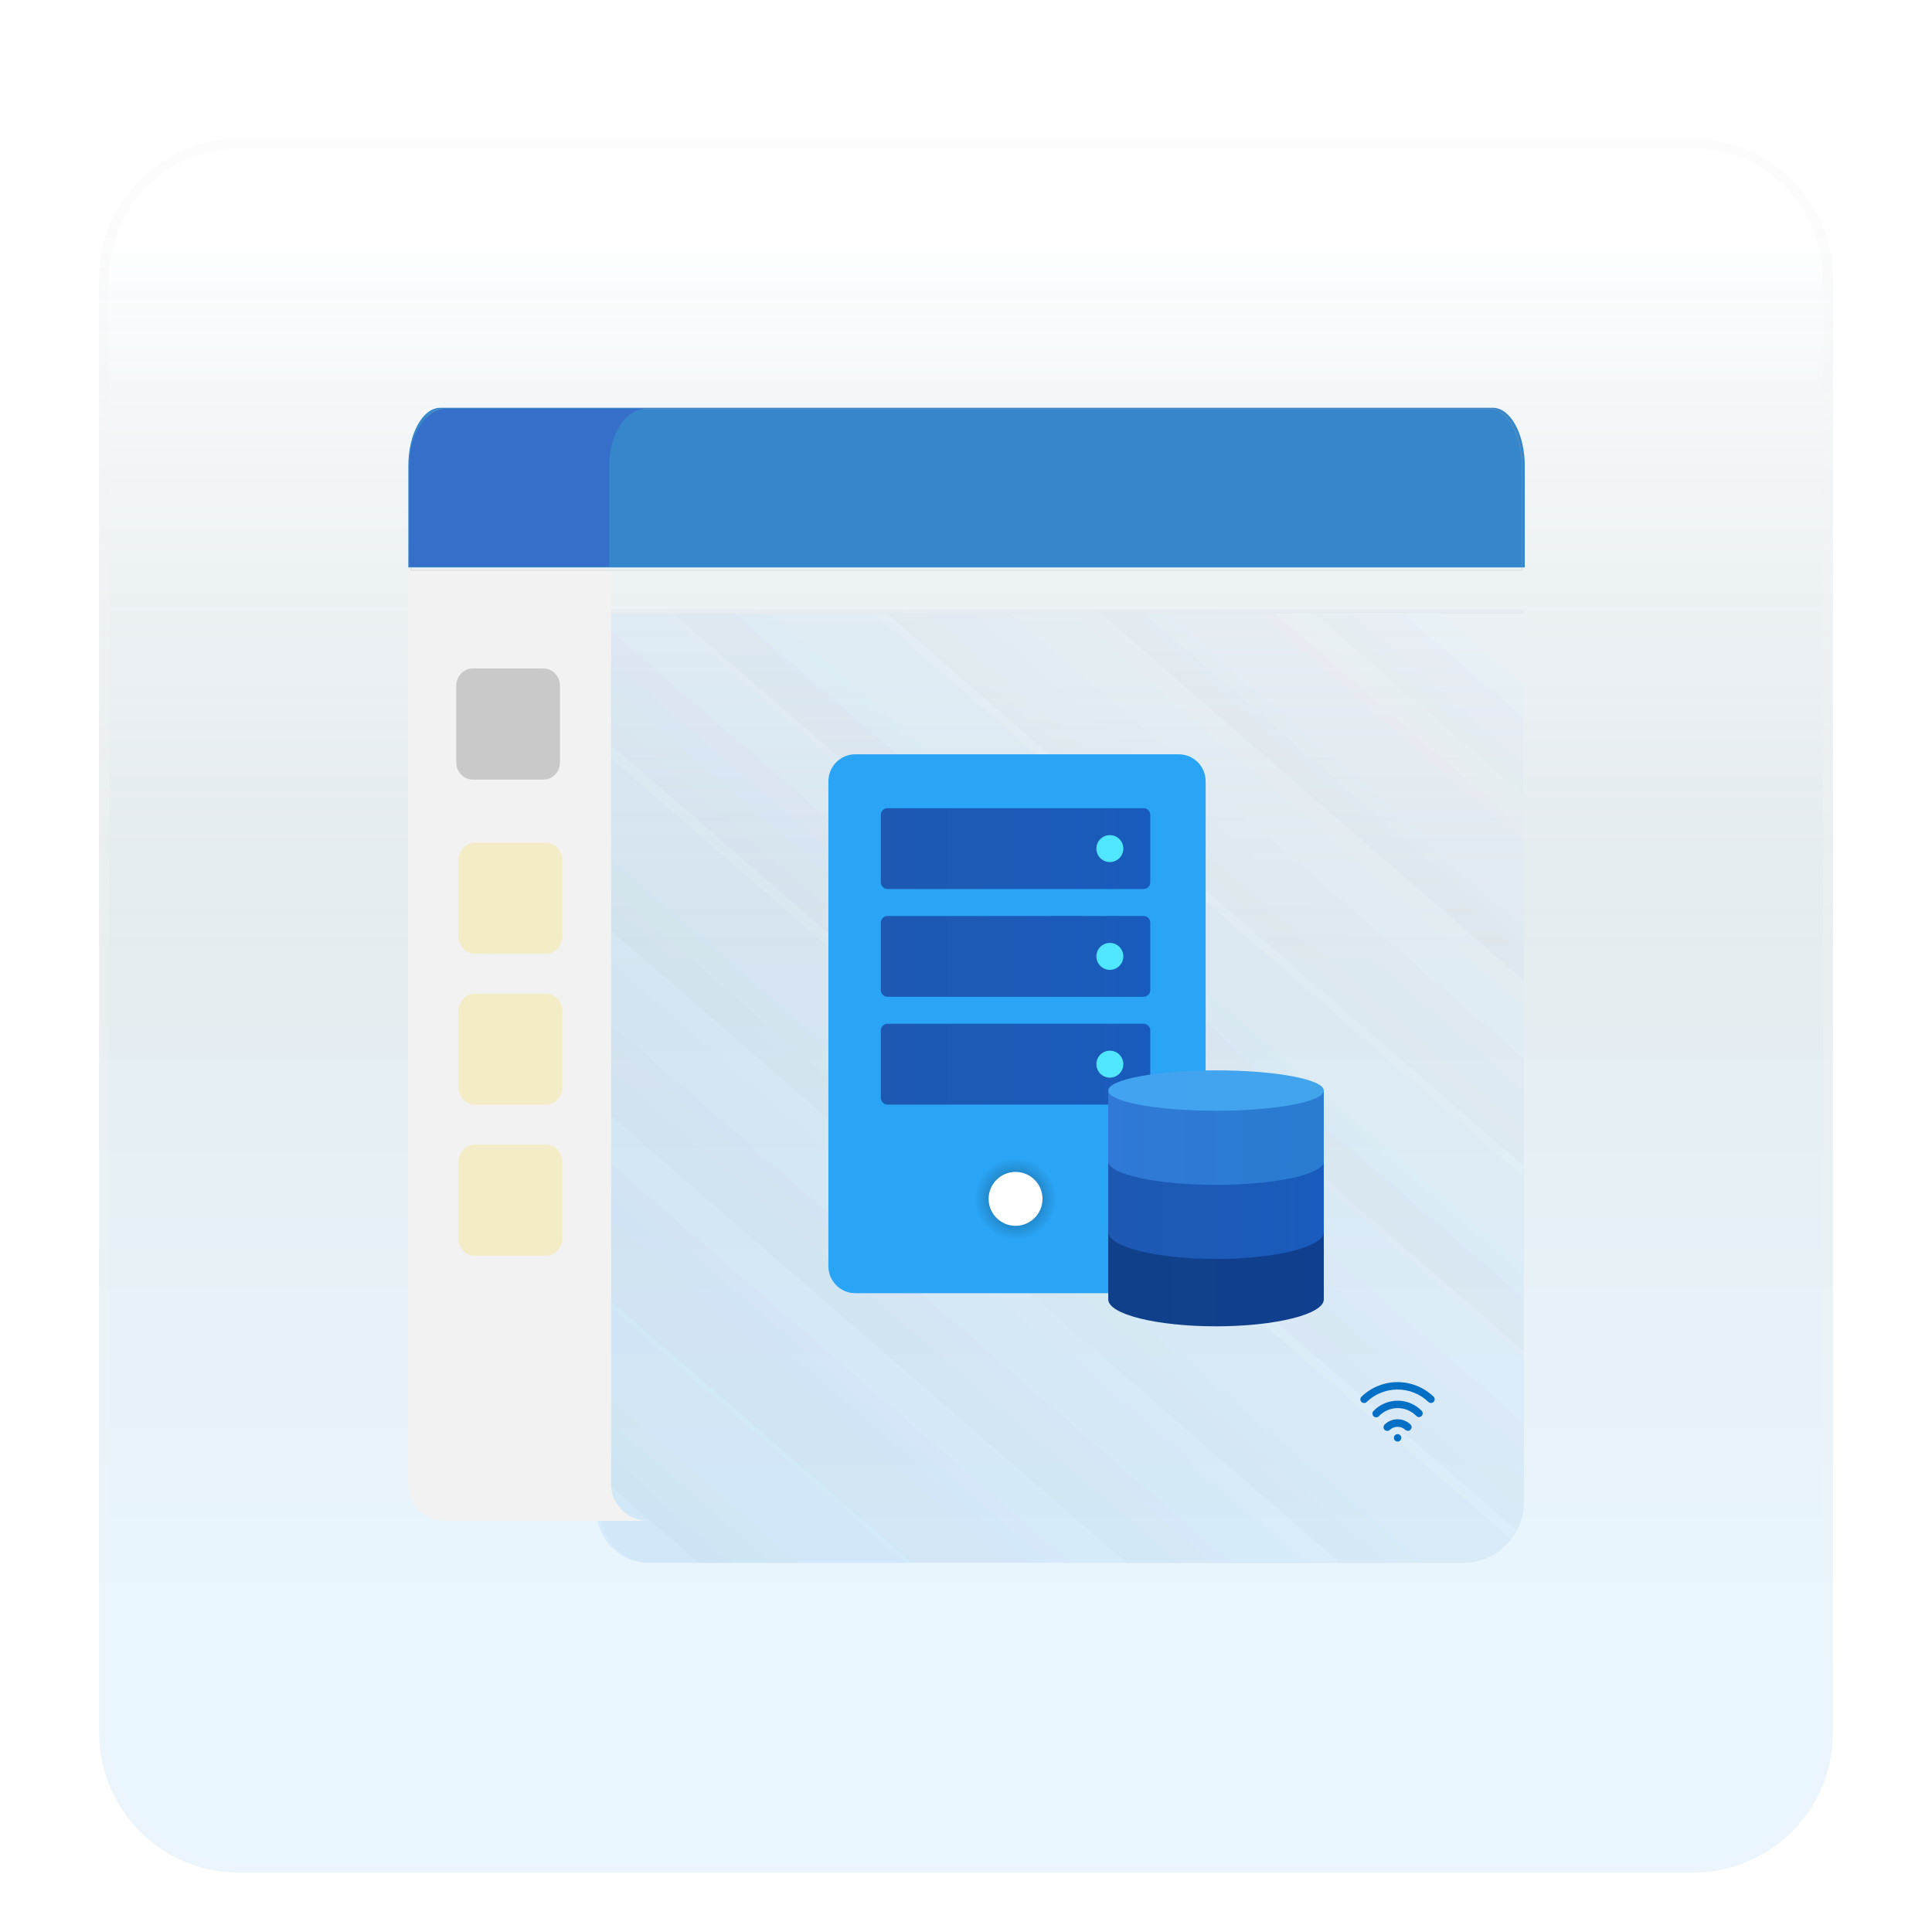 <svg width="195" height="195" viewBox="0 0 195 195" fill="none" xmlns="http://www.w3.org/2000/svg">
<g filter="url(#filter0_d_163_5084)">
<path d="M170.887 10H24.113C16.319 10 10 16.319 10 24.113V170.887C10 178.681 16.319 185 24.113 185H170.887C178.681 185 185 178.681 185 170.887V24.113C185 16.319 178.681 10 170.887 10Z" fill="url(#paint0_linear_163_5084)" fill-opacity="0.2"/>
<path d="M24.113 10.5H170.887C178.405 10.5 184.5 16.595 184.5 24.113V170.887C184.5 178.405 178.405 184.5 170.887 184.5H24.113C16.595 184.5 10.5 178.405 10.5 170.887V24.113C10.5 16.595 16.595 10.5 24.113 10.5Z" stroke="#F7F7F7" stroke-opacity="0.27"/>
</g>
<g filter="url(#filter1_i_163_5084)">
<path d="M153.805 57.5V147.667C153.805 151.027 151.075 153.75 147.706 153.75H65.781C62.911 153.75 60.585 151.43 60.585 148.568V57.5H153.805Z" fill="url(#paint1_linear_163_5084)" fill-opacity="0.1"/>
<path d="M153.805 57.955H60.221V148.493C60.221 151.396 62.602 153.75 65.538 153.75H147.583C151.019 153.75 153.805 150.996 153.805 147.598V57.955Z" fill="url(#paint2_linear_163_5084)" fill-opacity="0.1"/>
<path d="M153.805 57.955H60.221V148.493C60.221 151.396 62.602 153.75 65.538 153.75H147.583C151.019 153.75 153.805 150.996 153.805 147.598V57.955Z" fill="url(#paint3_linear_163_5084)" fill-opacity="0.1"/>
<path d="M153.805 57.955H60.221V148.493C60.221 151.396 62.602 153.75 65.538 153.75H147.583C151.019 153.75 153.805 150.996 153.805 147.598V57.955Z" fill="url(#paint4_linear_163_5084)" fill-opacity="0.1"/>
</g>
<path d="M65.449 153.5H44.969C44.473 153.5 43.982 153.405 43.524 153.22C43.066 153.036 42.65 152.766 42.299 152.425C41.948 152.083 41.67 151.679 41.481 151.233C41.291 150.788 41.194 150.31 41.194 149.827V57.5H61.679V149.827C61.678 150.31 61.776 150.787 61.964 151.233C62.154 151.678 62.431 152.083 62.782 152.423C63.132 152.764 63.548 153.036 64.006 153.219C64.464 153.405 64.954 153.5 65.449 153.5Z" fill="#F2F2F2"/>
<path d="M43.596 153.047C44.031 153.223 44.498 153.314 44.969 153.314H63.752C63.342 153.125 62.969 152.868 62.648 152.556C62.648 152.557 62.648 152.556 62.648 152.556L62.782 152.423C62.431 152.083 62.154 151.678 61.964 151.233L43.596 153.047ZM43.596 153.047C43.161 152.873 42.766 152.617 42.433 152.292C42.1 151.968 41.837 151.585 41.656 151.162L41.481 151.233M43.596 153.047L41.481 151.233ZM41.481 151.233L41.656 151.162C41.476 150.739 41.385 150.286 41.385 149.827V57.686M41.481 151.233L41.385 57.686ZM41.385 57.686H61.489V149.827L61.679 149.827L41.385 57.686Z" fill="#F2F2F2"/>
<path d="M54.877 67.472H47.689C46.783 67.472 46.049 68.258 46.049 69.228V76.928C46.049 77.898 46.783 78.684 47.689 78.684H54.877C55.783 78.684 56.519 77.898 56.519 76.928V69.228C56.519 68.258 55.783 67.472 54.877 67.472Z" fill="#151515" fill-opacity="0.18"/>
<path d="M55.112 85.055H47.923C47.017 85.055 46.283 85.842 46.283 86.812V94.511C46.283 95.481 47.017 96.268 47.923 96.268H55.112C56.018 96.268 56.754 95.481 56.754 94.511V86.812C56.754 85.842 56.018 85.055 55.112 85.055Z" fill="#FFD600" fill-opacity="0.18"/>
<path d="M55.112 100.29H47.923C47.017 100.29 46.283 101.077 46.283 102.047V109.746C46.283 110.716 47.017 111.503 47.923 111.503H55.112C56.018 111.503 56.754 110.716 56.754 109.746V102.047C56.754 101.077 56.018 100.29 55.112 100.29Z" fill="#FFD600" fill-opacity="0.18"/>
<path d="M55.112 115.524H47.923C47.017 115.524 46.283 116.311 46.283 117.281V124.98C46.283 125.95 47.017 126.737 47.923 126.737H55.112C56.018 126.737 56.754 125.95 56.754 124.98V117.281C56.754 116.311 56.018 115.524 55.112 115.524Z" fill="#FFD600" fill-opacity="0.18"/>
<path d="M44.436 41.25H150.675C151.47 41.25 152.265 41.823 152.864 42.909C153.464 43.992 153.805 45.469 153.805 47.017V57.179H41.305V47.017C41.305 45.469 41.647 43.992 42.246 42.909C42.846 41.823 43.641 41.25 44.436 41.25Z" fill="#3586CB" stroke="#3586CB" stroke-width="0.184"/>
<path d="M44.717 41.278H150.418C151.263 41.278 152.081 41.895 152.689 43.007C153.295 44.118 153.636 45.627 153.636 47.202V57.561H41.498V47.202C41.498 45.627 41.84 44.118 42.445 43.007C43.052 41.895 43.87 41.278 44.717 41.278Z" stroke="white" stroke-opacity="0.4" stroke-width="0.046"/>
<path d="M44.717 41.278H150.418C151.263 41.278 152.081 41.895 152.689 43.007C153.295 44.118 153.636 45.627 153.636 47.202V57.561H41.498V47.202C41.498 45.627 41.84 44.118 42.445 43.007C43.052 41.895 43.87 41.278 44.717 41.278Z" stroke="black" stroke-opacity="0.2" stroke-width="0.046"/>
<path d="M65.199 41.25C64.213 41.252 63.268 41.863 62.572 42.951C61.874 44.039 61.484 45.515 61.484 47.053V57.179H41.305V47.053C41.305 45.514 41.698 44.038 42.395 42.95C43.093 41.861 44.038 41.25 45.024 41.25H65.199Z" fill="#366FCA"/>
<path d="M141.062 145.5C141.269 145.498 141.436 145.33 141.435 145.123C141.435 144.915 141.266 144.748 141.059 144.748C140.852 144.75 140.686 144.918 140.686 145.125C140.686 145.333 140.856 145.5 141.062 145.5Z" fill="#036FC5"/>
<path d="M141.055 143.249C140.57 143.251 140.104 143.44 139.756 143.779C139.686 143.848 139.643 143.943 139.642 144.043C139.64 144.142 139.679 144.238 139.747 144.309C139.818 144.381 139.913 144.421 140.013 144.423C140.113 144.424 140.206 144.385 140.279 144.316C140.491 144.121 140.77 144.011 141.058 144.011C141.346 144.01 141.625 144.118 141.838 144.312C141.911 144.379 142.007 144.417 142.107 144.414C142.206 144.413 142.3 144.371 142.37 144.3C142.438 144.228 142.476 144.132 142.474 144.032C142.471 143.933 142.429 143.838 142.359 143.769C142.007 143.433 141.539 143.247 141.055 143.249ZM141.048 141.373C140.596 141.375 140.148 141.469 139.732 141.646C139.316 141.826 138.94 142.087 138.626 142.414C138.592 142.45 138.566 142.493 138.549 142.539C138.531 142.585 138.523 142.636 138.523 142.685C138.524 142.735 138.538 142.785 138.556 142.83C138.577 142.874 138.606 142.916 138.643 142.951C138.717 143.019 138.813 143.056 138.915 143.053C138.964 143.051 139.014 143.04 139.06 143.019C139.104 142.998 139.146 142.969 139.179 142.933C139.423 142.678 139.715 142.475 140.039 142.336C140.365 142.195 140.713 142.123 141.066 142.123C141.418 142.121 141.767 142.191 142.093 142.327C142.417 142.465 142.713 142.666 142.96 142.92C142.993 142.955 143.035 142.983 143.081 143.002C143.126 143.02 143.176 143.03 143.226 143.03C143.298 143.03 143.37 143.008 143.431 142.967C143.491 142.927 143.539 142.869 143.568 142.801C143.596 142.734 143.604 142.66 143.591 142.587C143.576 142.515 143.543 142.45 143.494 142.396C143.176 142.069 142.795 141.811 142.374 141.636C141.955 141.459 141.504 141.37 141.048 141.373Z" fill="#036FC5"/>
<path d="M144.689 140.959C143.708 140.019 142.399 139.495 141.04 139.5C139.68 139.504 138.377 140.038 137.401 140.986C137.338 141.056 137.305 141.147 137.305 141.242C137.308 141.337 137.347 141.427 137.412 141.495C137.476 141.563 137.566 141.604 137.66 141.609C137.755 141.615 137.848 141.584 137.92 141.523C138.757 140.709 139.876 140.251 141.043 140.246C142.21 140.243 143.333 140.693 144.174 141.501C144.244 141.568 144.336 141.604 144.433 141.604C144.484 141.604 144.534 141.594 144.58 141.574C144.627 141.553 144.669 141.524 144.703 141.487C144.771 141.415 144.808 141.319 144.805 141.221C144.803 141.121 144.762 141.026 144.689 140.959Z" fill="#036FC5"/>
<g filter="url(#filter2_d_163_5084)">
<path d="M118.967 74.132H86.333C84.83 74.132 83.613 75.349 83.613 76.852V125.803C83.613 127.306 84.83 128.523 86.333 128.523H118.967C120.47 128.523 121.687 127.306 121.687 125.803V76.852C121.687 75.349 120.47 74.132 118.967 74.132Z" fill="#2AA4F4"/>
<path d="M102.502 123.084C104.755 123.084 106.581 121.257 106.581 119.004C106.581 116.752 104.755 114.925 102.502 114.925C100.249 114.925 98.422 116.752 98.422 119.004C98.422 121.257 100.249 123.084 102.502 123.084Z" fill="url(#paint5_radial_163_5084)"/>
<path d="M102.502 121.724C104.003 121.724 105.221 120.506 105.221 119.004C105.221 117.502 104.003 116.285 102.502 116.285C101 116.285 99.782 117.502 99.782 119.004C99.782 120.506 101 121.724 102.502 121.724Z" fill="white"/>
<path d="M115.419 87.73H89.584C89.208 87.73 88.904 87.425 88.904 87.05V80.251C88.904 79.876 89.208 79.571 89.584 79.571H115.419C115.795 79.571 116.099 79.876 116.099 80.251V87.05C116.099 87.425 115.795 87.73 115.419 87.73Z" fill="url(#paint6_linear_163_5084)"/>
<path d="M112.02 85.01C112.771 85.01 113.38 84.401 113.38 83.65C113.38 82.9 112.771 82.291 112.02 82.291C111.269 82.291 110.66 82.9 110.66 83.65C110.66 84.401 111.269 85.01 112.02 85.01Z" fill="#50E6FF"/>
<path d="M115.419 98.608H89.584C89.208 98.608 88.904 98.303 88.904 97.928V91.129C88.904 90.754 89.208 90.449 89.584 90.449H115.419C115.795 90.449 116.099 90.754 116.099 91.129V97.928C116.099 98.303 115.795 98.608 115.419 98.608Z" fill="url(#paint7_linear_163_5084)"/>
<path d="M112.02 95.888C112.771 95.888 113.38 95.28 113.38 94.529C113.38 93.778 112.771 93.169 112.02 93.169C111.269 93.169 110.66 93.778 110.66 94.529C110.66 95.28 111.269 95.888 112.02 95.888Z" fill="#50E6FF"/>
<path d="M115.419 109.486H89.584C89.208 109.486 88.904 109.181 88.904 108.806V102.007C88.904 101.632 89.208 101.327 89.584 101.327H115.419C115.795 101.327 116.099 101.632 116.099 102.007V108.806C116.099 109.181 115.795 109.486 115.419 109.486Z" fill="url(#paint8_linear_163_5084)"/>
<path d="M112.02 106.767C112.771 106.767 113.38 106.158 113.38 105.407C113.38 104.656 112.771 104.047 112.02 104.047C111.269 104.047 110.66 104.656 110.66 105.407C110.66 106.158 111.269 106.767 112.02 106.767Z" fill="#50E6FF"/>
<path opacity="0.07" d="M112.848 110.588V128.523H113.528L121.686 128.727V107.664C118.26 107.854 112.848 108.48 112.848 110.588Z" fill="black"/>
<path opacity="0.05" d="M112.168 110.588V128.523H121.687V106.971C117.634 107.161 112.168 107.922 112.168 110.588Z" fill="black"/>
<path d="M133.613 121.67H111.857C111.857 121.67 111.857 128.653 111.857 129.148C111.857 130.65 116.727 131.868 122.735 131.868C128.743 131.868 133.613 130.65 133.613 129.148C133.613 128.653 133.613 121.67 133.613 121.67Z" fill="url(#paint9_linear_163_5084)"/>
<path d="M133.613 114.871H111.857C111.857 114.871 111.857 121.854 111.857 122.349C111.857 123.851 116.727 125.069 122.735 125.069C128.743 125.069 133.613 123.851 133.613 122.349C133.613 121.854 133.613 114.871 133.613 114.871Z" fill="url(#paint10_linear_163_5084)"/>
<path d="M133.613 108.072H111.857C111.857 108.072 111.857 114.705 111.857 115.211C111.857 116.525 116.727 117.59 122.735 117.59C128.743 117.59 133.613 116.525 133.613 115.211C133.613 114.705 133.613 108.072 133.613 108.072Z" fill="url(#paint11_linear_163_5084)"/>
<path d="M122.735 110.112C128.743 110.112 133.613 109.198 133.613 108.072C133.613 106.945 128.743 106.032 122.735 106.032C116.727 106.032 111.857 106.945 111.857 108.072C111.857 109.198 116.727 110.112 122.735 110.112Z" fill="url(#paint12_linear_163_5084)"/>
</g>
<defs>
<filter id="filter0_d_163_5084" x="6" y="10" width="183" height="183" filterUnits="userSpaceOnUse" color-interpolation-filters="sRGB">
<feFlood flood-opacity="0" result="BackgroundImageFix"/>
<feColorMatrix in="SourceAlpha" type="matrix" values="0 0 0 0 0 0 0 0 0 0 0 0 0 0 0 0 0 0 127 0" result="hardAlpha"/>
<feOffset dy="4"/>
<feGaussianBlur stdDeviation="2"/>
<feComposite in2="hardAlpha" operator="out"/>
<feColorMatrix type="matrix" values="0 0 0 0 0 0 0 0 0 0 0 0 0 0 0 0 0 0 0.25 0"/>
<feBlend mode="normal" in2="BackgroundImageFix" result="effect1_dropShadow_163_5084"/>
<feBlend mode="normal" in="SourceGraphic" in2="effect1_dropShadow_163_5084" result="shape"/>
</filter>
<filter id="filter1_i_163_5084" x="60.221" y="57.5" width="93.584" height="100.25" filterUnits="userSpaceOnUse" color-interpolation-filters="sRGB">
<feFlood flood-opacity="0" result="BackgroundImageFix"/>
<feBlend mode="normal" in="SourceGraphic" in2="BackgroundImageFix" result="shape"/>
<feColorMatrix in="SourceAlpha" type="matrix" values="0 0 0 0 0 0 0 0 0 0 0 0 0 0 0 0 0 0 127 0" result="hardAlpha"/>
<feOffset dy="4"/>
<feGaussianBlur stdDeviation="2"/>
<feComposite in2="hardAlpha" operator="arithmetic" k2="-1" k3="1"/>
<feColorMatrix type="matrix" values="0 0 0 0 0.631 0 0 0 0 0.623 0 0 0 0 0.623 0 0 0 0.01 0"/>
<feBlend mode="normal" in2="shape" result="effect1_innerShadow_163_5084"/>
</filter>
<filter id="filter2_d_163_5084" x="79.613" y="72.132" width="58" height="65.736" filterUnits="userSpaceOnUse" color-interpolation-filters="sRGB">
<feFlood flood-opacity="0" result="BackgroundImageFix"/>
<feColorMatrix in="SourceAlpha" type="matrix" values="0 0 0 0 0 0 0 0 0 0 0 0 0 0 0 0 0 0 127 0" result="hardAlpha"/>
<feOffset dy="2"/>
<feGaussianBlur stdDeviation="2"/>
<feComposite in2="hardAlpha" operator="out"/>
<feColorMatrix type="matrix" values="0 0 0 0 0 0 0 0 0 0 0 0 0 0 0 0 0 0 0.25 0"/>
<feBlend mode="normal" in2="BackgroundImageFix" result="effect1_dropShadow_163_5084"/>
<feBlend mode="normal" in="SourceGraphic" in2="effect1_dropShadow_163_5084" result="shape"/>
</filter>
<linearGradient id="paint0_linear_163_5084" x1="97.5" y1="18.468" x2="97.5" y2="176.532" gradientUnits="userSpaceOnUse">
<stop stop-color="white"/>
<stop offset="0.472" stop-color="#0D5176" stop-opacity="0.528"/>
<stop offset="0.941" stop-color="#12A6F7" stop-opacity="0.465"/>
</linearGradient>
<linearGradient id="paint1_linear_163_5084" x1="153.805" y1="57.5" x2="52.196" y2="174.64" gradientUnits="userSpaceOnUse">
<stop stop-color="#A5B8C9"/>
<stop offset="1" stop-color="#A0ADB8" stop-opacity="0.57"/>
</linearGradient>
<linearGradient id="paint2_linear_163_5084" x1="153.805" y1="57.5" x2="52.196" y2="174.64" gradientUnits="userSpaceOnUse">
<stop stop-color="white"/>
<stop offset="1" stop-color="#5FB0F6" stop-opacity="0.57"/>
</linearGradient>
<linearGradient id="paint3_linear_163_5084" x1="153.805" y1="57.5" x2="52.196" y2="174.64" gradientUnits="userSpaceOnUse">
<stop stop-color="white"/>
<stop offset="1" stop-color="#5FB0F6" stop-opacity="0.57"/>
</linearGradient>
<linearGradient id="paint4_linear_163_5084" x1="153.805" y1="57.5" x2="52.196" y2="174.64" gradientUnits="userSpaceOnUse">
<stop stop-color="white"/>
<stop offset="1" stop-color="#5FB0F6" stop-opacity="0.57"/>
</linearGradient>
<radialGradient id="paint5_radial_163_5084" cx="0" cy="0" r="1" gradientUnits="userSpaceOnUse" gradientTransform="translate(102.502 119.004) scale(4.079)">
<stop offset="0.582" stop-opacity="0.2"/>
<stop offset="1" stop-opacity="0"/>
</radialGradient>
<linearGradient id="paint6_linear_163_5084" x1="88.904" y1="83.65" x2="116.099" y2="83.65" gradientUnits="userSpaceOnUse">
<stop stop-color="#1D59B3"/>
<stop offset="1" stop-color="#195BBC"/>
</linearGradient>
<linearGradient id="paint7_linear_163_5084" x1="88.904" y1="94.529" x2="116.099" y2="94.529" gradientUnits="userSpaceOnUse">
<stop stop-color="#1D59B3"/>
<stop offset="1" stop-color="#195BBC"/>
</linearGradient>
<linearGradient id="paint8_linear_163_5084" x1="88.904" y1="105.407" x2="116.099" y2="105.407" gradientUnits="userSpaceOnUse">
<stop stop-color="#1D59B3"/>
<stop offset="1" stop-color="#195BBC"/>
</linearGradient>
<linearGradient id="paint9_linear_163_5084" x1="111.857" y1="126.769" x2="133.613" y2="126.769" gradientUnits="userSpaceOnUse">
<stop stop-color="#11408A"/>
<stop offset="1" stop-color="#103F8F"/>
</linearGradient>
<linearGradient id="paint10_linear_163_5084" x1="111.857" y1="119.97" x2="133.613" y2="119.97" gradientUnits="userSpaceOnUse">
<stop stop-color="#1D59B3"/>
<stop offset="1" stop-color="#195BBC"/>
</linearGradient>
<linearGradient id="paint11_linear_163_5084" x1="111.857" y1="112.831" x2="133.613" y2="112.831" gradientUnits="userSpaceOnUse">
<stop stop-color="#3079D6"/>
<stop offset="1" stop-color="#297CD2"/>
</linearGradient>
<linearGradient id="paint12_linear_163_5084" x1="111.857" y1="108.072" x2="133.613" y2="108.072" gradientUnits="userSpaceOnUse">
<stop stop-color="#42A3F2"/>
<stop offset="1" stop-color="#42A4EB"/>
</linearGradient>
</defs>
</svg>
